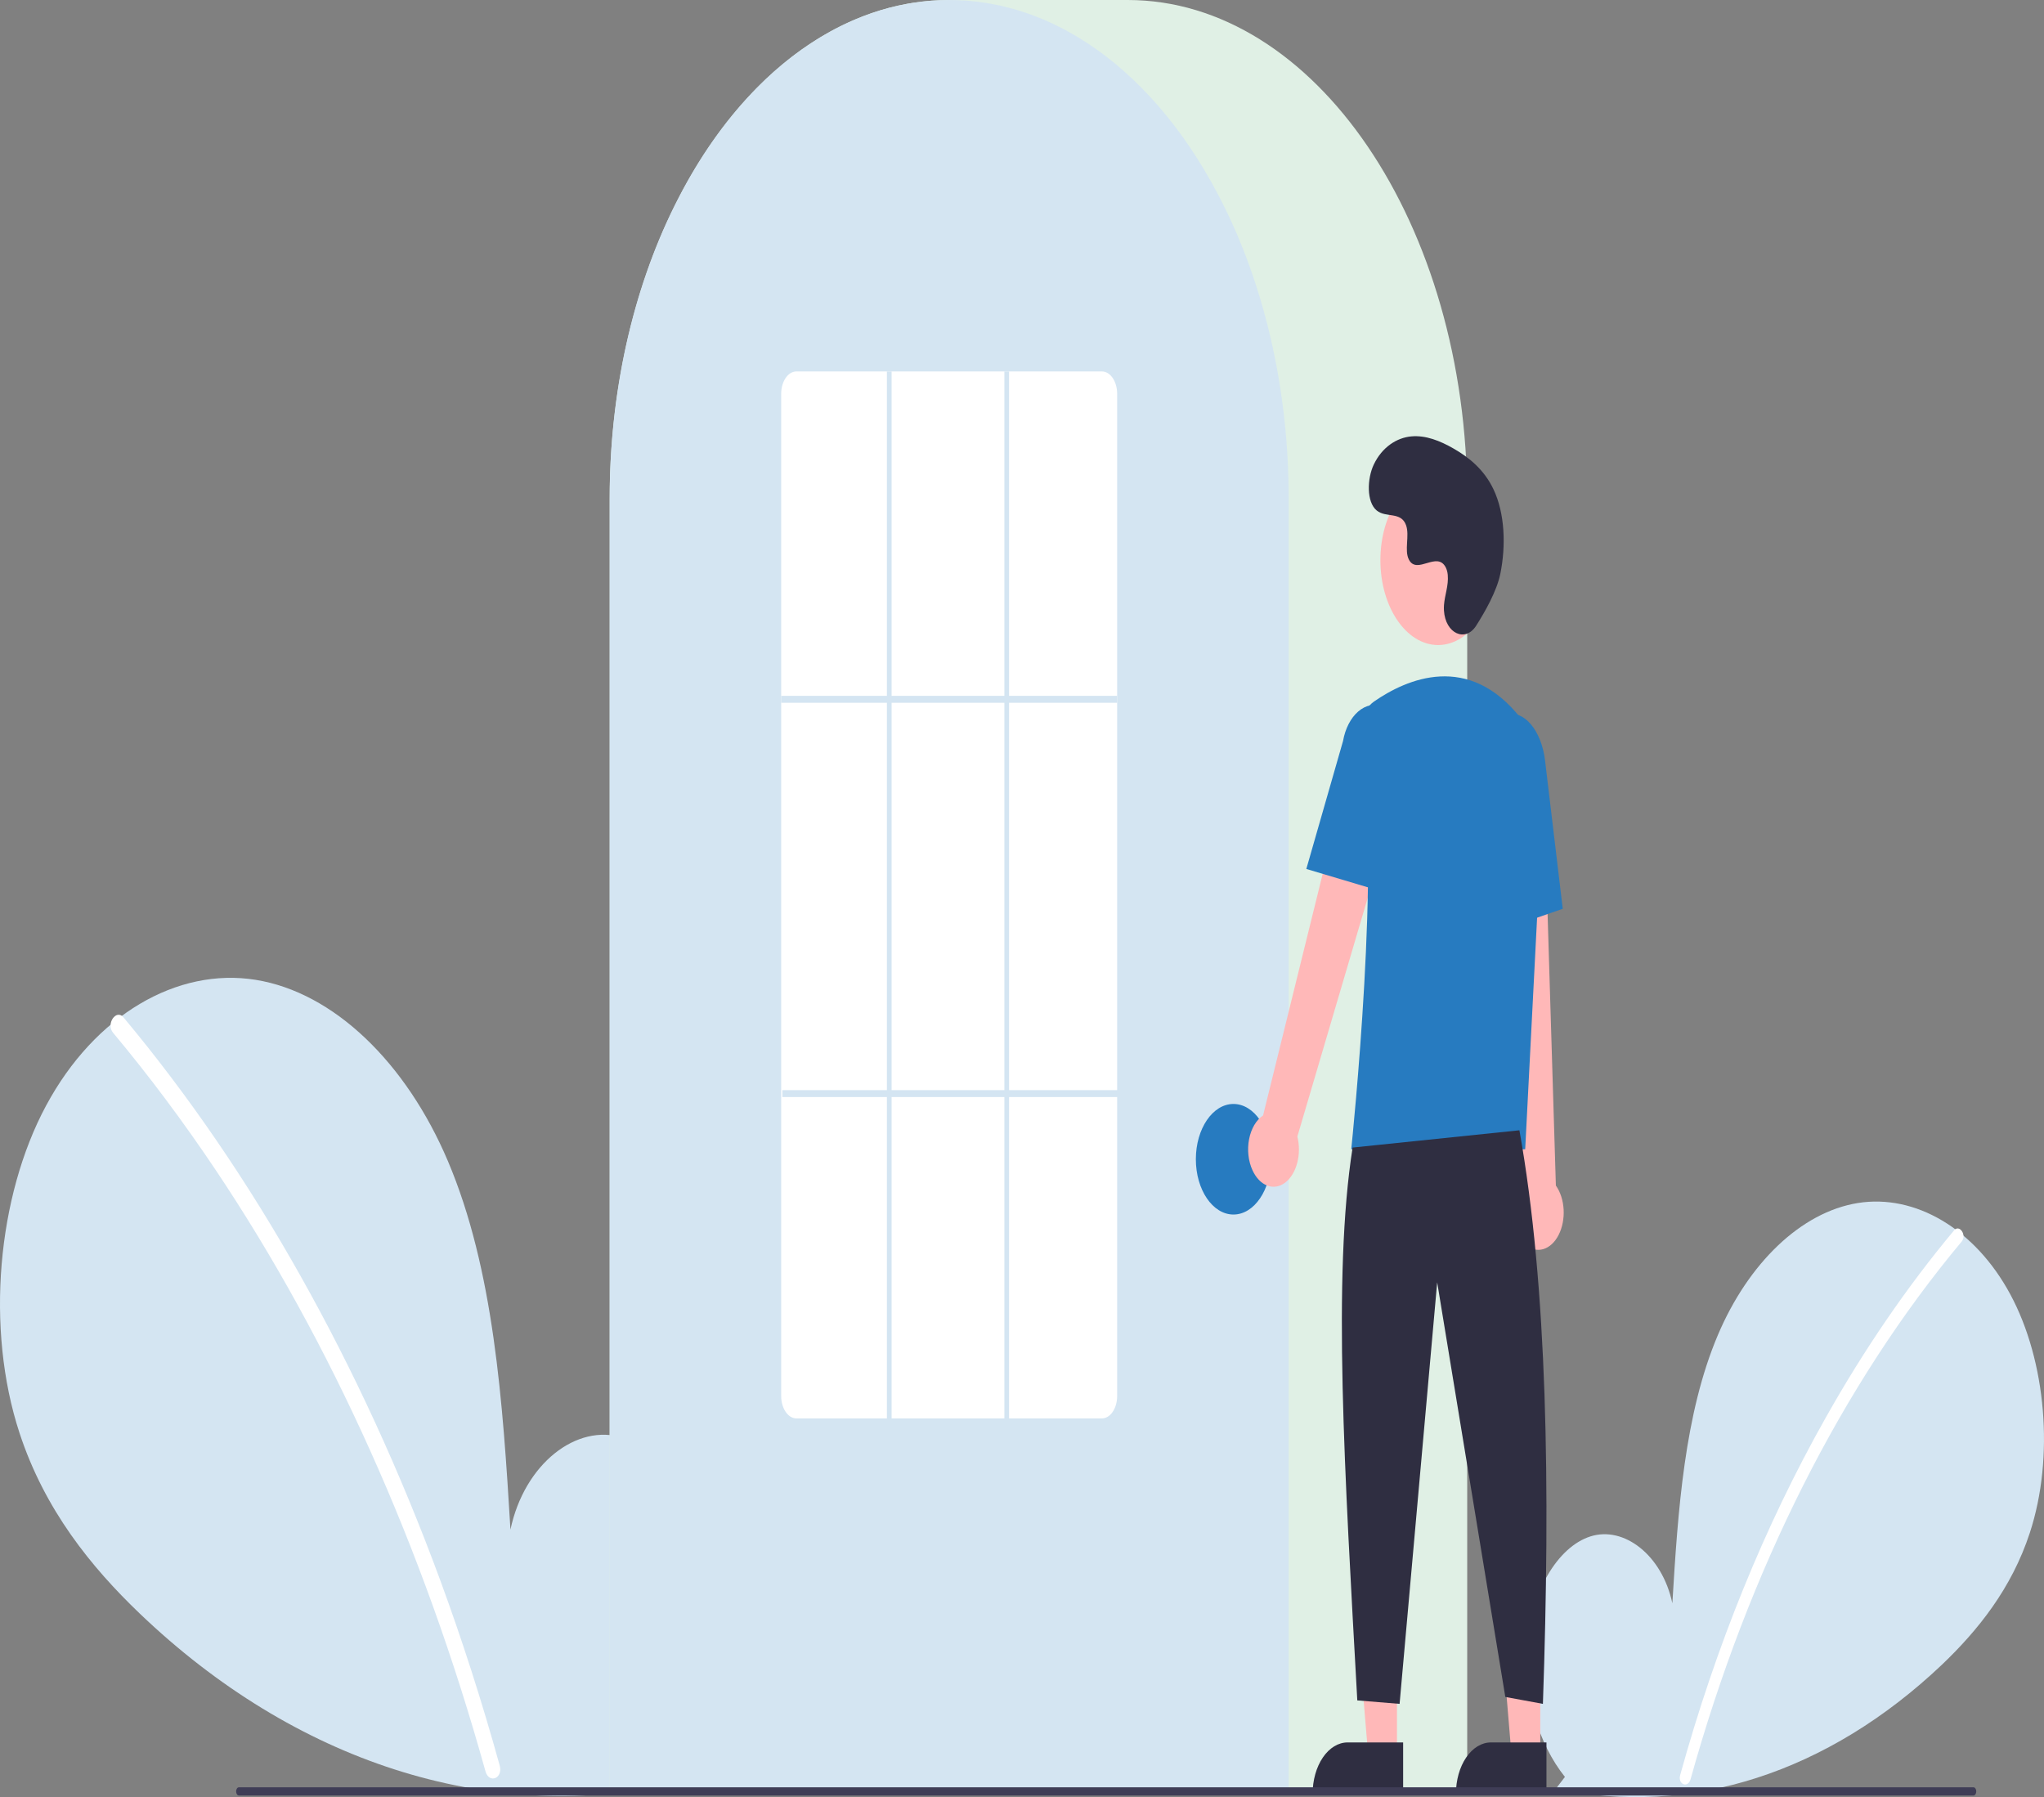 <svg width="754" height="663" viewBox="0 0 754 663" fill="none" xmlns="http://www.w3.org/2000/svg">
<rect x="0" y="0" width="754" height="663" fill="#808080" stroke="none"/>
<g clip-path="url(#clip0_449_310)">
<path d="M577.28 655.503C567.627 643.506 561.763 624.554 563.301 606.105C564.839 587.655 574.363 570.695 586.717 566.777C599.071 562.859 613.154 573.704 616.906 591.454C618.971 557.234 621.351 521.58 633.721 492.438C644.922 466.051 664.322 447.17 685.348 443.793C706.373 440.415 728.51 453.172 741.622 477.58C754.735 501.987 757.946 537.47 748.762 565.492C741.997 586.134 729.532 601.497 716.473 613.995C674.273 654.041 623.66 670.326 573.946 659.854L577.28 655.503Z" fill="#D4E5F2"/>
<path d="M720.831 453.88C703.482 474.662 687.567 497.906 673.315 523.275C651.01 562.841 632.961 607.202 619.796 654.812C618.833 658.286 622.667 659.798 623.62 656.363C645.16 578.986 679.547 510.787 723.635 458.004C725.615 455.633 722.794 451.528 720.831 453.88Z" fill="white"/>
<path d="M242.725 652.243C255.984 635.765 264.037 609.735 261.925 584.395C259.813 559.055 246.732 535.759 229.763 530.378C212.795 524.997 193.452 539.893 188.298 564.272C185.462 517.27 182.193 468.3 165.203 428.274C149.819 392.032 123.173 366.099 94.294 361.459C65.416 356.82 35.011 374.342 17.001 407.866C-1.01 441.389 -5.42 490.126 7.194 528.613C16.487 556.966 33.606 578.066 51.544 595.232C108.769 649.999 179.757 672.839 247.304 658.219" fill="#D4E5F2"/>
<path d="M45.558 375.314C69.386 403.859 91.246 435.784 110.821 470.628C130.4 505.437 147.636 542.956 162.289 582.659C170.479 604.931 177.837 627.843 184.329 651.295C185.652 656.065 180.385 658.142 179.077 653.424C167.578 612.08 153.352 572.492 136.602 535.229C119.934 498.101 100.856 463.439 79.637 431.729C67.635 413.802 54.973 396.86 41.706 380.978C38.987 377.722 42.861 372.084 45.558 375.314Z" fill="white"/>
<path d="M541.233 661.549H224.9V184.188C224.9 82.626 281.079 0 350.133 0H416C485.054 0 541.233 82.626 541.233 184.188V661.549Z" fill="#E0F0E5"/>
<path d="M475.367 661.549H224.9V184.188C224.831 145.272 233.21 107.339 248.816 75.913C249.392 74.76 249.965 73.621 250.557 72.496C258.106 57.934 267.089 45.11 277.211 34.446C277.783 33.834 278.357 33.233 278.939 32.632C287.408 24.012 296.57 16.965 306.215 11.652C306.788 11.333 307.371 11.013 307.954 10.706C316.677 6.128 325.72 2.991 334.915 1.355C335.485 1.241 336.07 1.151 336.655 1.062C345.616 -0.347 354.653 -0.347 363.613 1.062C364.197 1.151 364.782 1.241 365.359 1.357C374.551 2.993 383.592 6.129 392.312 10.706C392.896 11.013 393.479 11.333 394.053 11.653C403.58 16.899 412.633 23.84 421.012 32.323C421.594 32.911 422.177 33.512 422.751 34.113C428.424 40.069 433.753 46.705 438.684 53.952C442.637 59.765 446.321 65.961 449.711 72.499C450.301 73.621 450.875 74.76 451.449 75.911C467.057 107.338 475.436 145.271 475.367 184.188V661.549Z" fill="#D4E5F2"/>
<path d="M455 448.043C462.658 448.043 468.867 438.912 468.867 427.649C468.867 416.385 462.658 407.254 455 407.254C447.342 407.254 441.133 416.385 441.133 427.649C441.133 438.912 447.342 448.043 455 448.043Z" fill="#277BC0"/>
<path d="M515.319 647.251H504.694L499.639 586.975L515.321 586.976L515.319 647.251Z" fill="#FFB8B8"/>
<path d="M497.104 642.785H517.595V661.761H484.202C484.202 659.269 484.536 656.802 485.184 654.499C485.833 652.197 486.783 650.105 487.981 648.343C489.179 646.581 490.601 645.183 492.167 644.23C493.732 643.276 495.41 642.785 497.104 642.785Z" fill="#2F2E41"/>
<path d="M568.186 647.251H557.561L552.505 586.975L568.188 586.976L568.186 647.251Z" fill="#FFB8B8"/>
<path d="M549.971 642.785H570.462V661.761H537.069C537.069 659.269 537.403 656.802 538.051 654.499C538.699 652.197 539.65 650.105 540.848 648.343C542.046 646.581 543.468 645.183 545.033 644.23C546.599 643.276 548.277 642.785 549.971 642.785Z" fill="#2F2E41"/>
<path d="M462.018 431.689C461.254 430.032 460.745 428.15 460.529 426.173C460.313 424.197 460.394 422.175 460.767 420.249C461.14 418.324 461.795 416.542 462.686 415.029C463.578 413.517 464.684 412.31 465.927 411.494L502.046 265.078L519.819 279.343L478.579 419.264C479.372 422.426 479.35 425.906 478.515 429.045C477.68 432.184 476.092 434.763 474.051 436.295C472.009 437.826 469.657 438.203 467.439 437.355C465.222 436.506 463.293 434.49 462.018 431.689Z" fill="#FFB8B8"/>
<path d="M562.758 459.201C561.577 458.205 560.559 456.841 559.776 455.204C558.992 453.567 558.463 451.697 558.223 449.727C557.984 447.756 558.042 445.732 558.392 443.797C558.743 441.863 559.377 440.065 560.251 438.53L549.062 283.647L569.288 285.006L573.938 437.354C575.594 439.684 576.611 442.827 576.797 446.186C576.982 449.545 576.324 452.888 574.946 455.581C573.568 458.274 571.566 460.13 569.32 460.797C567.073 461.464 564.739 460.896 562.758 459.201Z" fill="#FFB8B8"/>
<path d="M530.492 237.958C542.248 237.958 551.778 223.942 551.778 206.651C551.778 189.361 542.248 175.344 530.492 175.344C518.736 175.344 509.206 189.361 509.206 206.651C509.206 223.942 518.736 237.958 530.492 237.958Z" fill="#FFB8B8"/>
<path d="M562.622 423.976H498.448L498.526 423.241C498.641 422.144 509.963 313.061 501.612 277.374C500.775 273.867 500.848 270.028 501.819 266.597C502.79 263.165 504.59 260.382 506.873 258.785H506.873C518.808 250.519 541.719 240.34 561.057 265.043C563.902 268.738 566.124 273.356 567.547 278.532C568.97 283.708 569.555 289.299 569.255 294.865L562.622 423.976Z" fill="#277BC0"/>
<path d="M510.774 329.182L481.882 320.561L495.425 273.36C496.235 268.789 498.245 264.877 501.014 262.482C503.784 260.087 507.085 259.406 510.196 260.587C513.306 261.768 515.971 264.715 517.606 268.781C519.24 272.848 519.712 277.703 518.916 282.28L510.774 329.182Z" fill="#277BC0"/>
<path d="M547.777 345.188L546.04 286.629C544.723 275.62 549.008 265.214 555.597 263.513C562.189 261.818 568.625 269.453 569.948 280.542L576.476 335.261L547.777 345.188Z" fill="#277BC0"/>
<path d="M560.487 416.965C570.813 474.805 571.94 548.344 569.154 628.559L555.287 626.009L530.154 473.05L516.287 628.559L500.687 627.284C496.027 543.119 491.489 470.864 498.954 423.338L560.487 416.965Z" fill="#2F2E41"/>
<path d="M544.517 230.846C540.546 237.067 533.172 233.728 532.654 225.228C532.614 224.569 532.616 223.904 532.663 223.245C532.93 219.481 534.409 216.063 534.055 212.088C533.974 211.098 533.724 210.155 533.327 209.348C530.162 203.116 522.734 212.136 519.747 206.494C517.916 203.035 520.069 197.588 518.664 193.721C516.809 188.618 511.315 191.136 507.87 188.341C504.037 185.231 504.266 176.582 506.79 171.321C509.867 164.905 515.262 161.481 520.59 160.988C525.918 160.494 531.209 162.612 536.183 165.463C541.835 168.703 547.439 173.18 550.917 180.489C555.147 189.377 555.554 201.327 553.438 211.72C552.152 218.042 547.76 225.766 544.517 230.846Z" fill="#2F2E41"/>
<path d="M727.984 662.369H88.129C87.856 662.368 87.594 662.207 87.401 661.923C87.209 661.638 87.1 661.253 87.1 660.851C87.1 660.449 87.209 660.064 87.401 659.78C87.594 659.495 87.856 659.335 88.129 659.333H727.984C728.257 659.335 728.519 659.495 728.712 659.78C728.905 660.064 729.013 660.449 729.013 660.851C729.013 661.253 728.905 661.638 728.712 661.923C728.519 662.207 728.257 662.368 727.984 662.369Z" fill="#3F3D56"/>
<path d="M406.467 523.248H293.8C292.316 523.26 290.89 522.405 289.834 520.872C288.778 519.339 288.178 517.253 288.167 515.071V145.203C288.178 143.021 288.778 140.934 289.834 139.401C290.89 137.868 292.316 137.014 293.8 137.026H406.467C407.951 137.014 409.377 137.868 410.433 139.401C411.489 140.934 412.089 143.021 412.1 145.203V515.071C412.089 517.253 411.489 519.339 410.433 520.872C409.377 522.405 407.951 523.26 406.467 523.248Z" fill="white"/>
<path d="M412.1 256.703H288.167V259.253H412.1V256.703Z" fill="#D4E5F2"/>
<path d="M412.533 402.155H288.6V404.705H412.533V402.155Z" fill="#D4E5F2"/>
<path d="M328.9 137.026H327.167V524.523H328.9V137.026Z" fill="#D4E5F2"/>
<path d="M372.233 137.026H370.5V524.523H372.233V137.026Z" fill="#D4E5F2"/>
</g>
<defs>
<clipPath id="clip0_449_310">
<rect width="754" height="663" fill="white"/>
</clipPath>
</defs>
</svg>
